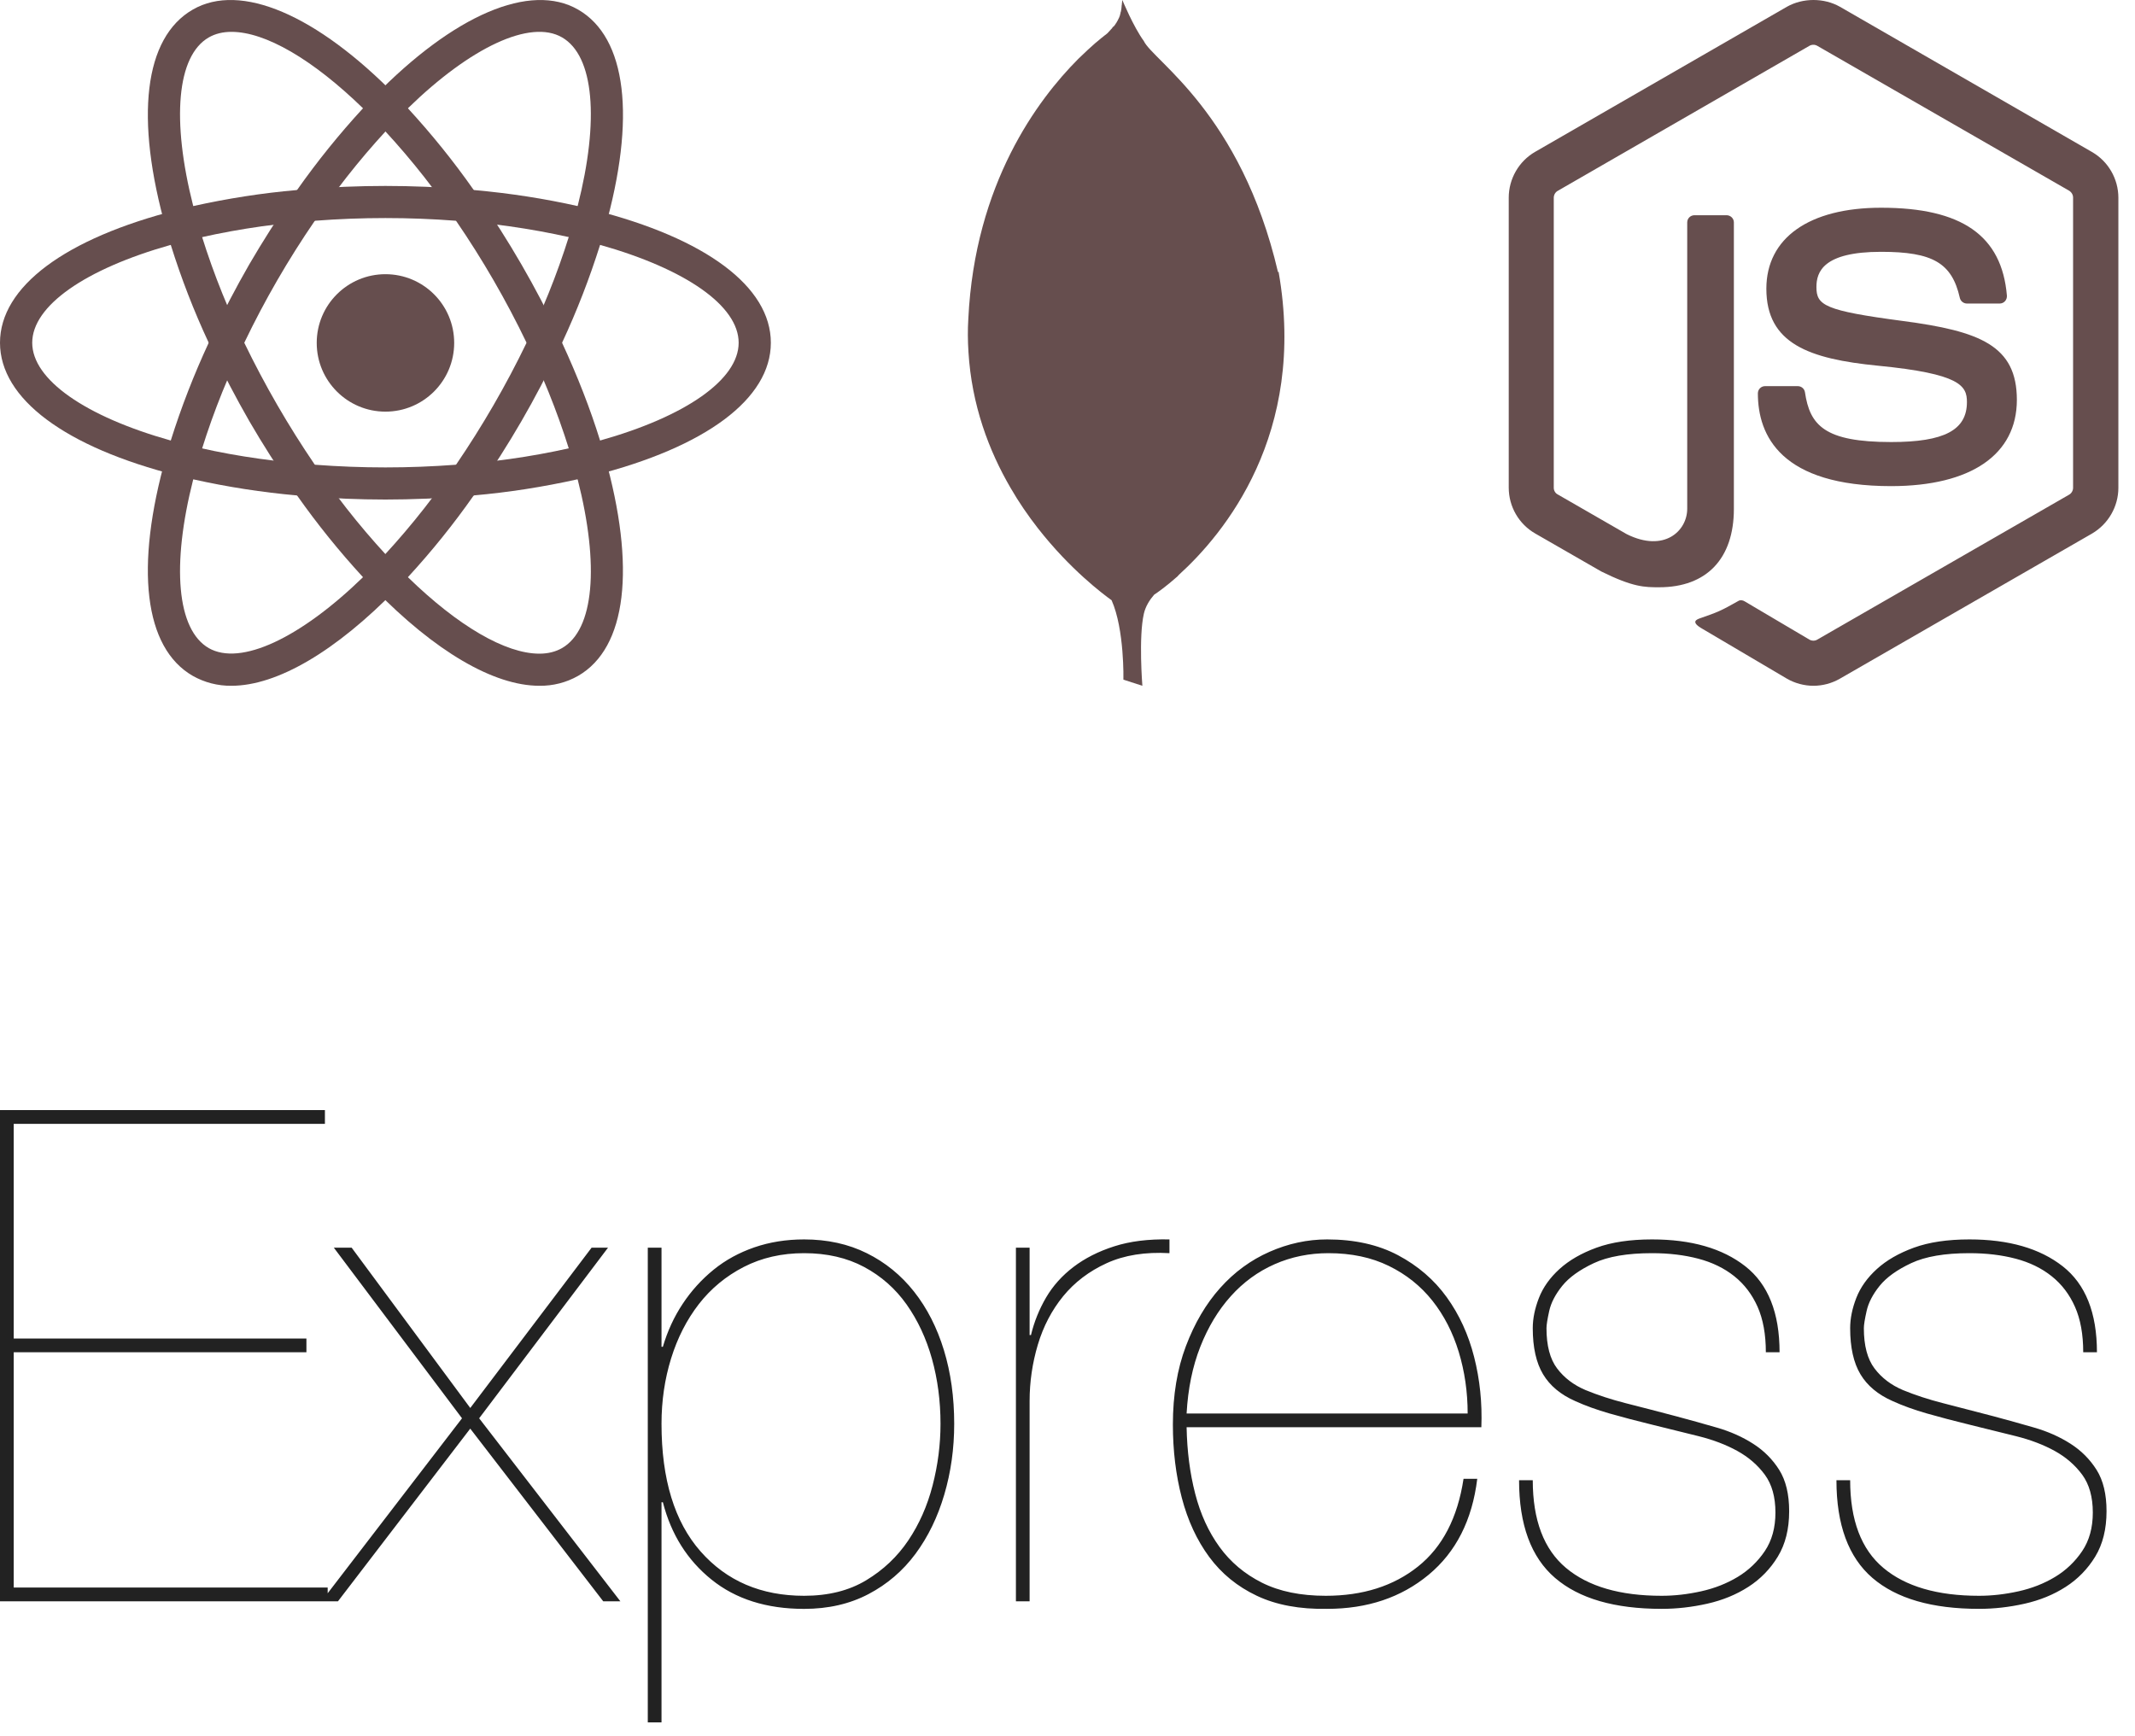 <svg width="75" height="61" viewBox="0 0 75 61" fill="none" xmlns="http://www.w3.org/2000/svg">
<path d="M0.482 55.774V47.508H10.764V47.025H0.482V39.483H11.414V39H0V56.258H11.511V55.774H0.482H0.482ZM20.782 43.834L16.52 49.466L12.353 43.834H11.727L16.23 49.828L11.294 56.258H11.872L16.519 50.191L21.191 56.258H21.793L16.832 49.828L21.359 43.834H20.782L20.782 43.834ZM23.238 60.512V52.777H23.286C23.575 53.905 24.145 54.812 24.996 55.496C25.847 56.181 26.93 56.524 28.247 56.524C29.098 56.524 29.852 56.35 30.51 56.004C31.169 55.658 31.718 55.186 32.16 54.59C32.601 53.994 32.938 53.301 33.171 52.511C33.404 51.722 33.52 50.892 33.52 50.022C33.52 49.087 33.4 48.225 33.159 47.436C32.918 46.646 32.569 45.961 32.112 45.381C31.654 44.801 31.1 44.35 30.45 44.028C29.8 43.705 29.065 43.544 28.247 43.544C27.62 43.544 27.039 43.637 26.501 43.822C25.963 44.008 25.485 44.269 25.068 44.608C24.648 44.949 24.283 45.352 23.984 45.804C23.679 46.263 23.447 46.767 23.286 47.315H23.238V43.834H22.756V60.512H23.238ZM28.247 56.064C26.738 56.064 25.526 55.545 24.61 54.505C23.695 53.466 23.238 51.971 23.238 50.022C23.238 49.216 23.35 48.451 23.575 47.725C23.8 47 24.125 46.364 24.55 45.816C24.976 45.268 25.502 44.833 26.128 44.511C26.754 44.189 27.46 44.027 28.247 44.027C29.049 44.027 29.752 44.189 30.354 44.511C30.956 44.833 31.453 45.272 31.847 45.828C32.24 46.384 32.537 47.021 32.738 47.737C32.938 48.455 33.039 49.216 33.039 50.022C33.039 50.747 32.947 51.468 32.762 52.185C32.577 52.902 32.292 53.547 31.907 54.119C31.522 54.691 31.028 55.158 30.426 55.52C29.824 55.883 29.098 56.064 28.247 56.064ZM36.169 56.258V49.224C36.169 48.547 36.266 47.886 36.458 47.242C36.651 46.598 36.948 46.029 37.349 45.538C37.751 45.047 38.26 44.66 38.878 44.378C39.496 44.096 40.231 43.979 41.082 44.027V43.544C40.343 43.528 39.697 43.608 39.143 43.786C38.589 43.963 38.112 44.205 37.71 44.511C37.309 44.817 36.988 45.175 36.747 45.586C36.507 45.997 36.328 46.441 36.217 46.904H36.169V43.834H35.688V56.258H36.169V56.258ZM41.684 50.142H52.038C52.071 49.288 51.986 48.467 51.785 47.677C51.585 46.888 51.264 46.187 50.822 45.574C50.381 44.962 49.811 44.471 49.113 44.1C48.414 43.729 47.583 43.544 46.62 43.544C45.93 43.544 45.256 43.689 44.597 43.979C43.939 44.269 43.361 44.692 42.864 45.248C42.366 45.804 41.965 46.485 41.66 47.291C41.355 48.096 41.202 49.015 41.202 50.046C41.202 50.964 41.306 51.822 41.515 52.62C41.724 53.418 42.045 54.111 42.478 54.699C42.912 55.287 43.47 55.742 44.152 56.064C44.834 56.387 45.657 56.54 46.62 56.523C48.033 56.523 49.221 56.125 50.184 55.327C51.147 54.529 51.717 53.406 51.894 51.955H51.412C51.204 53.325 50.67 54.352 49.811 55.037C48.952 55.722 47.873 56.064 46.572 56.064C45.689 56.064 44.943 55.911 44.333 55.605C43.723 55.299 43.225 54.88 42.84 54.348C42.454 53.816 42.169 53.192 41.985 52.475C41.8 51.758 41.7 50.98 41.684 50.142ZM51.557 49.659H41.684C41.732 48.789 41.892 48.008 42.165 47.315C42.438 46.622 42.795 46.029 43.237 45.538C43.678 45.047 44.192 44.672 44.778 44.414C45.364 44.156 45.994 44.027 46.668 44.027C47.471 44.027 48.177 44.176 48.788 44.475C49.398 44.773 49.907 45.18 50.317 45.695C50.726 46.211 51.035 46.811 51.244 47.496C51.452 48.181 51.557 48.902 51.557 49.659ZM62.032 47.508H62.514C62.514 46.122 62.112 45.115 61.31 44.487C60.507 43.858 59.415 43.544 58.035 43.544C57.264 43.544 56.614 43.641 56.084 43.834C55.554 44.027 55.121 44.277 54.784 44.583C54.447 44.889 54.206 45.228 54.061 45.599C53.917 45.969 53.844 46.324 53.844 46.662C53.844 47.339 53.965 47.879 54.206 48.281C54.447 48.684 54.824 48.998 55.337 49.224C55.691 49.385 56.092 49.53 56.541 49.659C56.991 49.788 57.513 49.925 58.107 50.07C58.636 50.199 59.158 50.328 59.672 50.457C60.186 50.586 60.639 50.759 61.032 50.976C61.426 51.194 61.747 51.472 61.996 51.81C62.245 52.149 62.369 52.592 62.369 53.14C62.369 53.672 62.245 54.123 61.996 54.493C61.749 54.862 61.424 55.171 61.045 55.4C60.659 55.633 60.23 55.802 59.756 55.907C59.283 56.012 58.821 56.064 58.372 56.064C56.911 56.064 55.791 55.738 55.012 55.085C54.234 54.433 53.844 53.406 53.844 52.004H53.363C53.363 53.567 53.784 54.711 54.627 55.436C55.47 56.161 56.718 56.523 58.372 56.523C58.901 56.523 59.435 56.463 59.973 56.342C60.511 56.221 60.992 56.024 61.418 55.75C61.84 55.48 62.194 55.116 62.453 54.687C62.718 54.251 62.851 53.72 62.851 53.091C62.851 52.495 62.734 52.012 62.502 51.641C62.269 51.271 61.964 50.964 61.586 50.723C61.209 50.481 60.784 50.292 60.31 50.155C59.834 50.017 59.356 49.884 58.877 49.756C58.288 49.6 57.698 49.447 57.107 49.297C56.602 49.168 56.132 49.015 55.699 48.837C55.281 48.66 54.948 48.406 54.699 48.076C54.45 47.746 54.326 47.274 54.326 46.662C54.326 46.549 54.358 46.348 54.422 46.058C54.486 45.768 54.639 45.474 54.88 45.175C55.121 44.877 55.49 44.612 55.988 44.378C56.485 44.144 57.168 44.027 58.035 44.027C58.629 44.027 59.17 44.092 59.66 44.221C60.15 44.35 60.571 44.555 60.924 44.837C61.277 45.119 61.55 45.478 61.743 45.913C61.935 46.348 62.032 46.88 62.032 47.508ZM73.181 47.508H73.663C73.663 46.122 73.262 45.115 72.459 44.487C71.656 43.858 70.564 43.544 69.184 43.544C68.413 43.544 67.763 43.641 67.233 43.834C66.704 44.027 66.27 44.277 65.933 44.583C65.596 44.889 65.355 45.228 65.21 45.599C65.066 45.969 64.994 46.324 64.994 46.662C64.994 47.339 65.114 47.879 65.355 48.281C65.596 48.684 65.973 48.998 66.487 49.224C66.84 49.385 67.241 49.53 67.691 49.659C68.14 49.788 68.662 49.925 69.256 50.07C69.786 50.199 70.308 50.328 70.821 50.457C71.335 50.586 71.788 50.759 72.182 50.976C72.575 51.194 72.896 51.472 73.145 51.81C73.394 52.149 73.518 52.592 73.518 53.14C73.518 53.672 73.394 54.123 73.145 54.493C72.898 54.862 72.574 55.171 72.194 55.4C71.809 55.633 71.379 55.802 70.906 55.907C70.432 56.012 69.971 56.064 69.521 56.064C68.06 56.064 66.94 55.738 66.162 55.085C65.383 54.433 64.994 53.406 64.994 52.004H64.512C64.512 53.567 64.934 54.711 65.776 55.436C66.619 56.161 67.867 56.523 69.521 56.523C70.051 56.523 70.585 56.463 71.122 56.342C71.66 56.221 72.142 56.024 72.567 55.75C72.989 55.48 73.343 55.116 73.603 54.687C73.868 54.251 74 53.72 74 53.091C74 52.495 73.884 52.012 73.651 51.641C73.418 51.271 73.113 50.964 72.736 50.723C72.359 50.481 71.933 50.292 71.46 50.155C70.983 50.017 70.506 49.884 70.027 49.756C69.437 49.6 68.847 49.447 68.257 49.297C67.751 49.168 67.281 49.015 66.848 48.837C66.431 48.66 66.097 48.406 65.849 48.076C65.6 47.746 65.475 47.274 65.475 46.662C65.475 46.549 65.507 46.348 65.572 46.058C65.636 45.768 65.789 45.474 66.029 45.175C66.27 44.877 66.639 44.612 67.137 44.378C67.635 44.144 68.317 44.027 69.184 44.027C69.778 44.027 70.32 44.092 70.809 44.221C71.299 44.35 71.72 44.555 72.073 44.837C72.427 45.119 72.7 45.478 72.892 45.913C73.085 46.348 73.181 46.88 73.181 47.508H73.181Z" fill="#222222"/>
<path d="M44.895 9.562C43.591 3.974 40.511 2.142 40.18 1.44C39.817 0.942 39.426 0 39.426 0C39.422 0.02 39.422 0.032 39.418 0.051V0.063C39.418 0.079 39.414 0.087 39.414 0.102V0.118H39.41V0.169H39.406C39.406 0.176 39.406 0.188 39.402 0.192V0.215C39.402 0.223 39.402 0.231 39.398 0.235V0.255C39.398 0.267 39.398 0.278 39.395 0.286V0.29C39.394 0.307 39.391 0.325 39.387 0.341V0.349C39.383 0.353 39.383 0.356 39.383 0.361V0.377H39.379V0.4H39.375V0.416H39.367V0.439H39.364V0.459H39.36V0.475H39.356V0.49H39.352V0.506H39.348V0.522H39.344V0.534H39.34V0.55H39.337V0.566H39.333C39.329 0.566 39.329 0.57 39.329 0.57V0.577L39.325 0.585C39.325 0.592 39.321 0.6 39.317 0.608C39.313 0.612 39.313 0.612 39.313 0.616V0.623H39.309V0.631H39.302V0.65H39.294V0.662H39.29V0.666H39.286V0.674H39.282V0.686H39.278V0.693H39.271V0.705H39.267V0.713H39.263V0.72H39.259V0.732H39.255V0.74H39.251V0.744H39.247V0.751H39.24V0.763H39.236V0.767H39.232V0.774H39.228V0.787H39.224V0.79H39.22V0.798H39.216V0.802H39.212V0.814H39.205V0.817H39.201V0.825H39.197V0.829H39.193V0.836H39.189V0.844C39.185 0.844 39.185 0.848 39.185 0.848V0.851H39.181L39.169 0.871C39.169 0.871 39.161 0.878 39.161 0.883C39.157 0.883 39.157 0.887 39.157 0.887V0.89H39.154V0.894H39.15V0.902H39.142V0.906H39.138V0.909H39.134V0.921H39.13V0.924H39.126V0.928H39.123V0.936H39.119V0.928H39.111V0.932H39.107V0.939H39.103V0.947H39.099V0.951H39.095V0.955H39.092V0.958H39.088V0.966H39.08V0.97H39.076V0.977H39.072V0.981H39.068V0.985H39.064V0.997H39.061V1H39.057V1.004H39.053V1.008H39.049V1.012H39.041V1.019H39.037V1.023H39.033V1.027H39.03V1.034H39.026V1.038H39.018V1.042H39.014V1.046H39.01V1.053H39.006V1.061H39.002V1.065H38.999V1.068H38.991V1.072H38.987V1.076H38.983V1.083H38.979V1.087H38.975V1.095H38.971V1.098H38.968V1.102H38.964V1.106H38.96V1.11H38.952V1.113C38.948 1.113 38.948 1.117 38.948 1.117L38.944 1.121L38.94 1.125V1.132H38.937V1.136H38.933V1.14H38.929V1.144H38.925L38.917 1.151V1.155C38.909 1.159 38.909 1.162 38.901 1.171C38.901 1.171 38.893 1.178 38.889 1.178C38.876 1.186 38.861 1.202 38.848 1.214C38.84 1.217 38.832 1.226 38.824 1.23C38.808 1.245 38.792 1.257 38.775 1.269C38.751 1.292 38.727 1.308 38.699 1.331H38.695L38.505 1.492H38.501C38.327 1.642 38.121 1.834 37.887 2.061L37.867 2.081C36.462 3.493 34.246 6.44 34.016 11.2C33.992 11.592 33.996 11.976 34.02 12.349V12.357C34.133 14.233 34.739 15.834 35.497 17.136C35.796 17.655 36.123 18.125 36.453 18.549C37.592 20.009 38.755 20.876 39.049 21.088C39.505 22.112 39.464 23.878 39.464 23.878L40.13 24.093C40.13 24.093 39.993 22.386 40.183 21.558C40.243 21.302 40.38 21.083 40.542 20.895C40.656 20.82 40.979 20.593 41.366 20.248C41.386 20.228 41.399 20.212 41.415 20.193C42.985 18.768 45.92 15.26 44.915 9.548L44.895 9.562Z" fill="#664E4E"/>
<path d="M63.703 24.093C63.382 24.093 63.056 24.007 62.773 23.844L59.816 22.099C59.375 21.851 59.591 21.765 59.734 21.717C60.324 21.511 60.444 21.468 61.072 21.11C61.139 21.072 61.225 21.086 61.292 21.129L63.564 22.472C63.646 22.52 63.761 22.52 63.837 22.472L72.691 17.376C72.772 17.328 72.825 17.233 72.825 17.137V6.944C72.825 6.844 72.772 6.753 72.686 6.7L63.837 1.609C63.756 1.561 63.646 1.561 63.564 1.609L54.721 6.705C54.635 6.753 54.582 6.849 54.582 6.949V17.137C54.582 17.233 54.635 17.328 54.721 17.371L57.146 18.767C58.464 19.422 59.27 18.652 59.27 17.873V7.814C59.27 7.671 59.385 7.561 59.528 7.561H60.65C60.789 7.561 60.909 7.671 60.909 7.814V17.878C60.909 19.628 59.95 20.632 58.287 20.632C57.774 20.632 57.371 20.632 56.25 20.077L53.93 18.743C53.355 18.413 53 17.797 53 17.132V6.944C53 6.284 53.355 5.663 53.93 5.333L62.773 0.237C63.334 -0.079 64.077 -0.079 64.633 0.237L73.486 5.338C74.061 5.668 74.416 6.284 74.416 6.949V17.137C74.416 17.797 74.061 18.413 73.486 18.748L64.633 23.844C64.35 24.007 64.029 24.093 63.703 24.093ZM70.85 14.049C70.85 12.141 69.556 11.634 66.838 11.276C64.087 10.912 63.809 10.726 63.809 10.085C63.809 9.555 64.043 8.847 66.081 8.847C67.897 8.847 68.568 9.239 68.846 10.463C68.87 10.578 68.976 10.664 69.096 10.664H70.246C70.318 10.664 70.385 10.635 70.433 10.582C70.481 10.53 70.505 10.458 70.5 10.386C70.323 8.278 68.918 7.298 66.081 7.298C63.555 7.298 62.05 8.359 62.05 10.143C62.05 12.074 63.55 12.61 65.97 12.848C68.87 13.131 69.096 13.556 69.096 14.125C69.096 15.11 68.3 15.53 66.435 15.53C64.091 15.53 63.579 14.943 63.406 13.781C63.387 13.656 63.281 13.566 63.152 13.566H62.006C61.863 13.566 61.752 13.68 61.752 13.819C61.752 15.306 62.562 17.079 66.44 17.079C69.239 17.075 70.85 15.97 70.85 14.049Z" fill="#664E4E"/>
<path d="M13.54 14.462C14.874 14.462 15.955 13.38 15.955 12.047C15.955 10.713 14.874 9.633 13.54 9.633C12.207 9.633 11.126 10.713 11.126 12.047C11.126 13.38 12.207 14.462 13.54 14.462Z" fill="#664E4E"/>
<path d="M6.78 16.848L6.245 16.711C2.277 15.709 0 14.004 0 12.042C0 10.078 2.278 8.375 6.245 7.372L6.78 7.237L6.93 7.766C7.331 9.151 7.845 10.5 8.466 11.801L8.581 12.042L8.466 12.282C7.844 13.585 7.329 14.935 6.93 16.32L6.78 16.848ZM5.999 8.603C2.984 9.453 1.132 10.748 1.132 12.042C1.132 13.332 2.983 14.629 5.999 15.477C6.368 14.303 6.815 13.155 7.332 12.042C6.811 10.927 6.366 9.778 5.999 8.603ZM20.3 16.848L20.151 16.317C19.749 14.932 19.234 13.582 18.613 12.281L18.498 12.042L18.613 11.8C19.235 10.5 19.748 9.148 20.151 7.763L20.3 7.236L20.834 7.371C24.804 8.373 27.079 10.076 27.079 12.042C27.079 14.006 24.803 15.709 20.834 16.711L20.3 16.848ZM19.745 12.042C20.286 13.213 20.737 14.366 21.08 15.477C24.097 14.629 25.948 13.332 25.948 12.042C25.948 10.748 24.098 9.454 21.08 8.603C20.711 9.777 20.265 10.926 19.745 12.042Z" fill="#664E4E"/>
<path d="M5.991 8.598L5.842 8.07C4.725 4.137 5.063 1.319 6.772 0.337C8.442 -0.63 11.13 0.513 13.945 3.401L14.329 3.796L13.945 4.189C12.945 5.229 12.031 6.348 11.212 7.536L11.059 7.755L10.794 7.777C9.355 7.89 7.926 8.12 6.524 8.465L5.991 8.598ZM8.131 1.119C7.828 1.119 7.56 1.185 7.334 1.315C6.214 1.96 6.017 4.207 6.788 7.24C7.993 6.973 9.209 6.782 10.435 6.676C11.144 5.669 11.918 4.71 12.752 3.804C10.989 2.09 9.325 1.119 8.131 1.119ZM18.948 24.093C17.341 24.093 15.277 22.881 13.134 20.681L12.752 20.288L13.134 19.895C14.134 18.854 15.049 17.733 15.868 16.545L16.02 16.328L16.282 16.303C17.723 16.192 19.151 15.962 20.554 15.617L21.088 15.482L21.238 16.01C22.35 19.941 22.014 22.763 20.308 23.745C19.894 23.98 19.424 24.1 18.948 24.093ZM14.329 20.278C16.09 21.992 17.755 22.965 18.948 22.965C19.253 22.965 19.52 22.897 19.745 22.768C20.866 22.122 21.065 19.871 20.292 16.838C19.088 17.106 17.87 17.298 16.642 17.405C15.935 18.413 15.163 19.373 14.329 20.278Z" fill="#664E4E"/>
<path d="M21.088 8.598L20.554 8.464C19.151 8.118 17.723 7.887 16.282 7.775L16.02 7.752L15.868 7.533C15.05 6.345 14.136 5.226 13.134 4.187L12.752 3.793L13.134 3.401C15.948 0.514 18.634 -0.629 20.308 0.337C22.015 1.32 22.354 4.138 21.238 8.07L21.088 8.598ZM16.642 6.676C17.933 6.79 19.155 6.984 20.292 7.24C21.064 4.207 20.866 1.96 19.745 1.314C18.631 0.668 16.532 1.656 14.329 3.804C15.162 4.71 15.936 5.668 16.642 6.676ZM8.131 24.093C7.655 24.099 7.186 23.979 6.772 23.745C5.063 22.763 4.725 19.943 5.841 16.01L5.987 15.482L6.521 15.617C7.825 15.945 9.262 16.177 10.793 16.302L11.056 16.328L11.208 16.545C12.025 17.732 12.94 18.854 13.941 19.895L14.325 20.288L13.941 20.681C11.799 22.882 9.735 24.093 8.131 24.093ZM6.788 16.84C6.017 19.872 6.214 22.123 7.334 22.77C8.45 23.405 10.541 22.425 12.752 20.278C11.918 19.372 11.144 18.412 10.435 17.406C9.208 17.298 7.99 17.108 6.788 16.84Z" fill="#664E4E"/>
<path d="M13.54 17.55C12.611 17.55 11.657 17.511 10.7 17.431L10.434 17.408L10.282 17.189C9.742 16.412 9.233 15.614 8.758 14.796C8.287 13.976 7.849 13.137 7.445 12.281L7.331 12.042L7.445 11.8C7.849 10.945 8.286 10.106 8.758 9.286C9.228 8.48 9.741 7.674 10.282 6.892L10.434 6.676L10.7 6.651C12.589 6.493 14.489 6.493 16.378 6.651L16.641 6.677L16.793 6.893C17.875 8.447 18.825 10.089 19.634 11.801L19.746 12.043L19.634 12.282C18.828 13.996 17.877 15.637 16.793 17.19L16.641 17.409L16.378 17.432C15.423 17.509 14.468 17.55 13.54 17.55ZM11.059 16.327C12.73 16.453 14.351 16.453 16.02 16.327C16.951 14.962 17.78 13.53 18.498 12.042C17.782 10.552 16.954 9.119 16.02 7.756C14.369 7.629 12.71 7.629 11.059 7.756C10.124 9.119 9.296 10.552 8.581 12.042C9.301 13.529 10.129 14.961 11.059 16.327Z" fill="#664E4E"/>
</svg>
